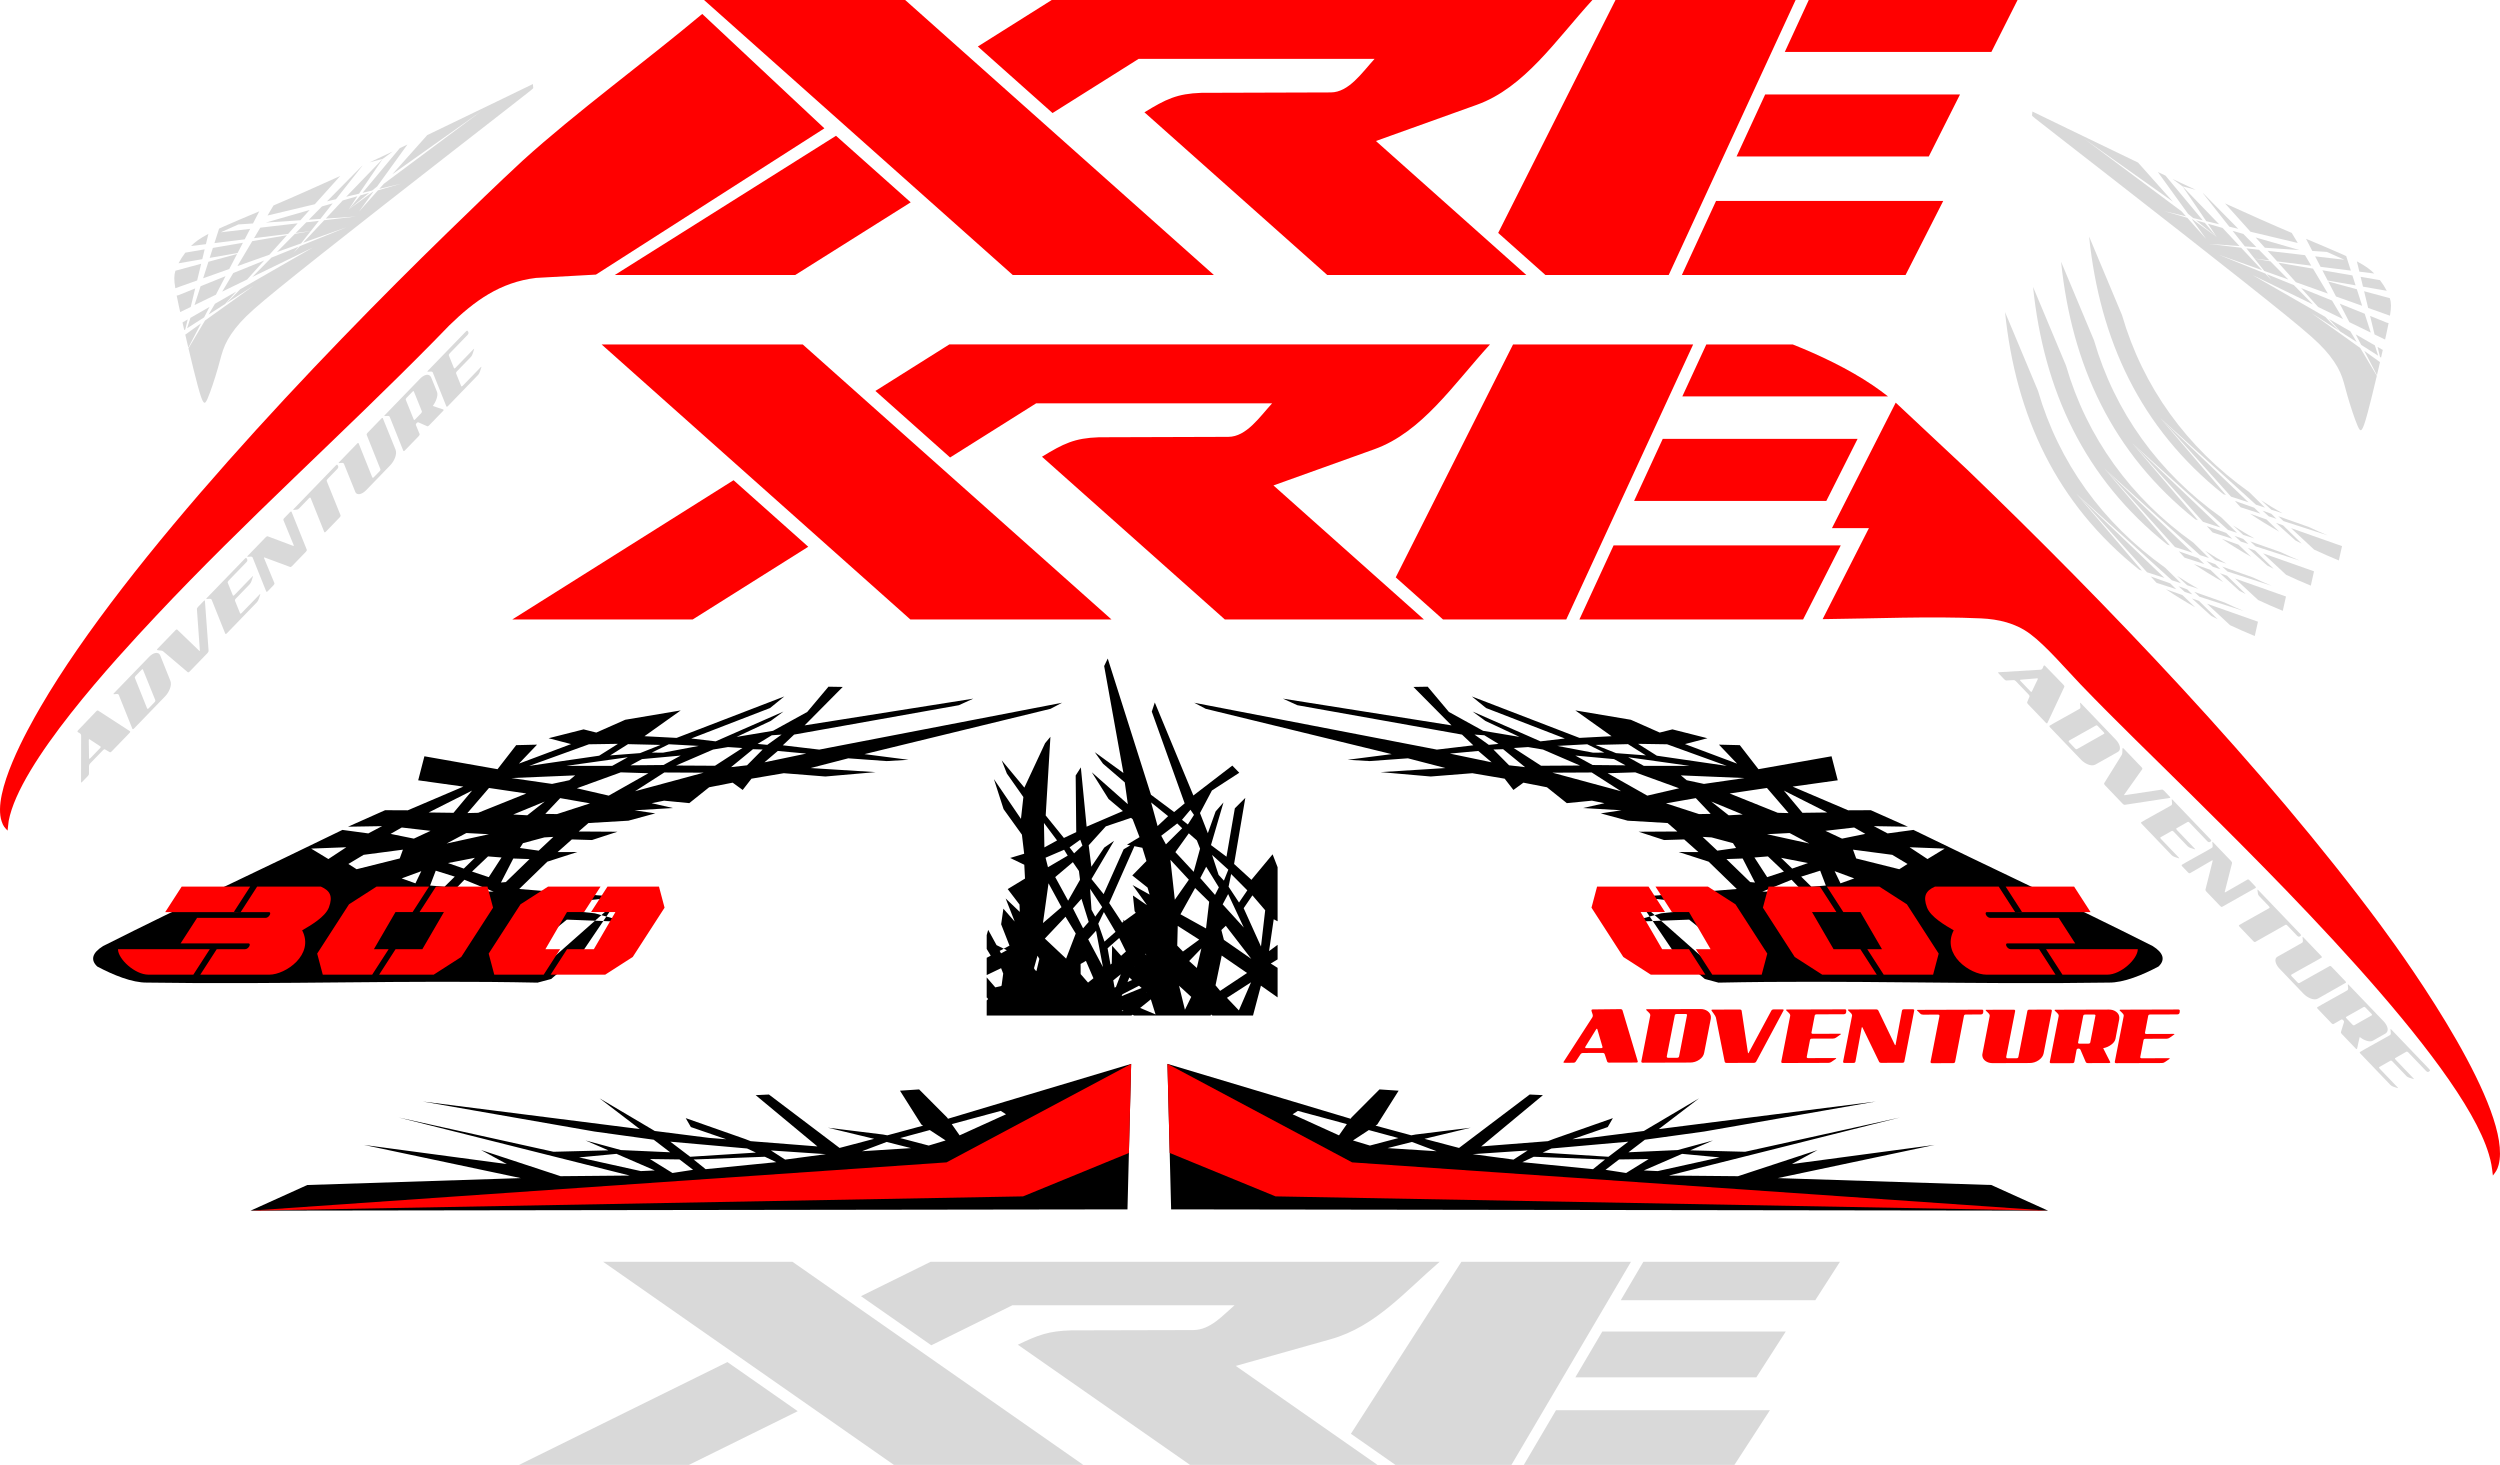 <?xml version="1.0" encoding="UTF-8"?>
<!DOCTYPE svg PUBLIC "-//W3C//DTD SVG 1.1//EN" "http://www.w3.org/Graphics/SVG/1.1/DTD/svg11.dtd">
<!-- Creator: CorelDRAW -->
<svg xmlns="http://www.w3.org/2000/svg" xml:space="preserve" width="851.725mm" height="499.066mm" version="1.1" style="shape-rendering:geometricPrecision; text-rendering:geometricPrecision; image-rendering:optimizeQuality; fill-rule:evenodd; clip-rule:evenodd"
viewBox="0 0 29421.09 17239.2"
 xmlns:xlink="http://www.w3.org/1999/xlink"
 xmlns:xodm="http://www.corel.com/coreldraw/odm/2003">
 <defs>
  <style type="text/css">
   <![CDATA[
    .fil2 {fill:black}
    .fil1 {fill:#D9D9D9}
    .fil0 {fill:red}
   ]]>
  </style>
 </defs>
 <g id="Camada_x0020_1">
  <path class="fil0" d="M9446.71 4053.44l3633.69 3236.68 -2366.97 0 -3633.69 -3236.68 2366.96 0 0.01 0 -0 0zm12002.71 3232.91c610.56,-6.6 1270.56,-35.89 1864.63,-8.93 204.7,9.29 406.01,55.55 576.09,181.67 189.22,140.29 428.15,421.38 596.41,596.49 415.63,432.58 864.08,862.45 1291.19,1286.81 864.49,858.95 3177.84,3122.38 3511.02,4237.87 32.01,107.14 35.75,147.92 48.72,254.01 32.61,-43.44 51.13,-64.39 67.21,-124.91 169.79,-639.32 -1027.32,-2334.16 -1396.19,-2831.89 -1363.28,-1839.53 -3229.78,-3784.87 -4859.64,-5352.84l-839.29 -786.2 -750.3 1476.67 434.95 0 -544.81 1071.25 0.01 -0zm-3914.83 -3232.91c-432.4,473.58 -800.25,1032.32 -1360.64,1233.39l-1187.23 426.06 1770.69 1577.23 -2342.9 0 -2152 -1915.16c253.36,-154.63 383.42,-219.41 670.25,-229.04l1523.22 -4.78c212.52,-1.17 366.65,-232.6 515.05,-394.82l-2776.92 0 -1012.93 637.48 -879.07 -783.04 869.71 -547.33 6362.74 0 0.01 0 0.01 0zm271.77 0l2119.6 0 -1493.58 3236.68 -1450.37 0 -556.36 -495.58 1380.72 -2741.1 0 -0.01 -0.01 0.01zm3686.75 1841.46l367.59 -729.8 -2292.96 0 -336.76 729.8 2262.13 0zm-1412.36 -1841.46l1016.62 0c313.76,124.52 657.12,287.82 941.73,480.49 62.5,42.32 122.17,86.06 179.56,130.93l-2420.08 0 263.99 -572.11 18.17 -39.32 0 0.01 0.01 0zm1138.86 3236.68l-2632.44 0 402.33 -871.87 2673.53 0 -443.41 871.87 0 0zm-13067.4 0c-707.77,0 -1415.51,0 -2123.27,0l2603.84 -1638.72 879.07 783.04 -1359.64 855.69 0 -0.02 0 0.01z"/>
  <path class="fil1" d="M2327.71 4541.99c-29.79,-110.29 -69.94,-273.71 -109.84,-442.83l194.67 -326.98 573.76 -410.26 -319.68 204.22 159.18 -161.22 855.21 -491.57 -711.91 346.42 224.98 -227.9 318.53 -128.72 -57.22 72.44 74.43 -79.41 550.5 -222.48 -513.26 182.77 248 -264.69 374.03 -43.6 -355.56 23.93 199.56 -212.97 172.43 -49.6 -102.3 155.66 284.64 -208.12 6.69 -1.92 -169.79 235.13 223.44 -250.55 271.6 -78.16 -256.45 61.15 53.42 -59.85 1145.43 -853.82 -1044.87 741.07 410.55 -460.4c324.07,-155.04 620.52,-298.84 821.37,-396.24 421.81,-204.55 421.81,-204.55 421.81,-204.55 0,0 0,0 0.84,8.86 0.81,8.89 2.47,26.61 3.34,35.51 0.84,8.86 0.84,8.86 -313.16,253.08 -314.01,244.17 -941.98,732.58 -1466.72,1143.64 -524.78,411.04 -946.29,744.78 -1210.96,959.95 -264.66,215.21 -372.46,311.9 -455.95,404.91 -83.46,93.03 -142.65,182.39 -179.68,264.66 -37.02,82.28 -51.85,157.54 -85.45,275.02 -33.6,117.46 -85.98,277.07 -120.93,356.89 -34.95,79.84 -52.54,79.8 -114.55,-149.48l-0.05 -0.01 -0.04 -0zm-111.49 -449.82c-12.08,-51.31 -24.15,-103.09 -35.87,-154l184.68 -132.07 -148.81 286.06 0 0.01zm-48.15 -207.46c-6.99,-30.59 -13.84,-60.7 -20.41,-89.98l61.17 -35.17 -28.38 117.24 -12.38 7.91 0 0 0 -0.01zm-47.62 -212c-6.32,-28.68 -9.9,-45.01 -17.73,-81.33 -7.8,-36.27 -16.51,-77.01 -23.55,-112.81l19.29 -3.87 198.71 -80.34 -52.75 218.03 -123.98 60.32 0 0 0.02 0zm-57.28 -280.75c-17.04,-103.36 -15.17,-152.61 1.2,-205.96l303.11 -82.14 -47.58 196.7 -256.73 91.4 0 -0.01zm37.71 -293.3c21.57,-41.85 48.98,-84.79 79.84,-125.18l227.77 -39.11 -27.97 115.74 -279.63 48.54 0 0.02 -0.01 -0.01zm147.04 -203.19c45.91,-46.63 101.71,-88.78 204.67,-143.26l-29.36 121.39 -175.29 21.89 0 -0.01 -0.01 -0.01zm330.4 -205.07c17.32,-8.04 35.53,-16.31 54.73,-24.92 107.58,-48.21 246.18,-106.1 418.38,-178.71l-74.39 143 -172.05 11.59 -206.34 92.34 345.28 -40.25 -64.14 123.24 -356.27 44.43 54.8 -170.71 -0.01 0 0 -0.01zm640.69 -272.57c225.6,-95.27 551.08,-241.15 729.71,-322.25 178.62,-81.13 37.06,-16.87 55.86,-25.46l-299.89 333.46 -556.46 132.68 70.78 -118.44 0 0.01zm1040.6 -465.21l5.41 -2.5 -311.12 394.08 -105.75 25.26 411.47 -416.82 0 -0.01zm89.59 -41.72c90.32,-42.18 182.05,-85.27 273.76,-128.64l-118.1 86.95 -155.66 41.68 0 0.01zm355.73 -167.41c30.05,-14.21 60.02,-28.47 89.93,-42.69l-356.7 493.94 -59.74 48.2 -112.22 26.76 438.76 -526.22 -0.02 0.01 -0 0zm-601.75 721.71l138.48 -166.08 104.37 -30.04 -242.85 196.11 0 0zm122.05 -185.7l-151.35 36.05 430.95 -446.33 -279.61 410.28 0.01 0 -0 0zm-1575.74 1297.61l-195.02 124.61 75.43 -126.73 251.41 -144.5 -131.82 146.63 0 0 0 -0.01zm258.65 -287.67l-293.19 142.68 130.25 -218.78 363.48 -146.91 -200.57 223.05 0.02 -0.01 0 -0.01zm880.76 -860l-154.1 156.05 135.81 -9.11 144.73 -183.34 -126.44 36.42 0 0 0 -0.02zm-184.59 186.97l-123.8 125.35 176.93 -22.06 95.22 -120.61 -148.35 17.32 0 0 0 0zm-134.11 135.8l-211.25 213.98 283.62 -101.01 114.52 -145.04 -186.89 32.07 0.01 0 -0.01 -0zm-299.66 245.47l206.34 -229.43 -408.38 70.03 -72.82 122.36 0.92 -0.17 -0.98 0.25 -101.83 171.13 376.79 -134.18 -0.01 0 -0.01 0.01zm220.01 -244.7l112.2 -124.71 -439.73 51.28 -73.49 123.46 401.05 -49.99 -0.02 -0.02 -0 -0.01zm144.59 -160.79l108.88 -121.11 -516.13 148.52 407.25 -27.41 0 0 0.01 0zm-1333.45 1271.01l39.22 -122.11 225.32 -129.53 -64.35 123.74 -200.19 127.91 0 -0.01zm339.18 -395.07l-251.63 122.45 71.24 -221.78 293.87 -118.76 -113.49 218.08 0.01 0 -0.01 0.01zm157.27 -302.24l-307.69 109.51 62.52 -194.73 336.96 -91.32 -91.8 176.55 0 -0.01zm97.76 -187.93l-328.23 56.97 37.64 -117.2 353.45 -60.65 -62.86 120.86 0 0.01 0 0.01z"/>
  <path class="fil1" d="M26404.77 7190.49c-75.26,-31.4 -149.05,-64.3 -221.4,-98.65l-361.37 -127.46 62.19 57.89 520.58 168.2 0 0.02 0 -0.01zm-532.96 -260.37c-86.36,-48.98 -170.21,-100.18 -251.61,-153.6l118.95 110.76 132.67 42.85 0 0 0 -0.01zm-390.85 -248.84c-739.13,-526.56 -1252.85,-1241.83 -1497.05,-2082.12l-387.84 -926.21c125.18,1215.82 600.6,2252.69 1579.57,3032.28l31.27 10.11 -773.51 -906.77 1126.91 1020.94 106.74 34.48 -186.12 -182.71 0.04 0 0 -0.02zm-104.92 174.86c1.74,1.26 3.53,2.5 5.29,3.74l230.44 74.43 -73.1 -69.84 -227.24 -80.14 64.61 71.77 0 0.02 0.01 0.01zm112.51 77.94c109.76,73.67 225.01,144.59 345.6,212.72l-150.71 -143.99 -194.88 -68.72 -0 -0.01zm535.32 315.41c24.54,12.67 49.27,25.22 74.25,37.68l-219.54 -215.52 -83.56 -29.45 228.84 207.31 0 0 0.01 -0.02zm220.53 108.19c93.99,43.95 190.75,86.5 290.55,127.51l37.75 -168.77 -599.84 -211.54 271.55 252.8 0 0 0 -0zm-504.53 -422.23l-102.52 -36.17 74.25 67.26 89.37 28.88 -61.09 -59.99 0 0.01 -0.01 0zm-473.18 -200.83l205.56 66.45 -1038.86 -992.5 833.31 926.06 0 -0.01 -0.01 0z"/>
  <path class="fil1" d="M23724.5 8017.42l150.97 157.71c8.55,8.93 11.17,17.12 7.96,24.57l-26.22 62.15c-2.8,7 0.04,14.97 8.56,23.88l210.68 220.09c8,8.34 13.98,9.78 17.87,3.74l198.77 -424.55c3.22,-7.48 0.29,-15.97 -8.81,-25.47l-214.46 -221.33c-28.72,-29.78 -18.25,40.3 -53.57,43.08 -333.02,19.32 -499.93,29.45 -500.75,30.39 -2.47,2.84 -0.86,7.24 4.83,13.19l67.39 70.38c9.1,9.49 18.38,13.78 27.87,12.83l80.19 -4.41c10.05,-0.35 19.62,4.22 28.72,13.73l-0.01 0.01 0.01 0.01zm4418.48 4099.3c-26.58,-27.78 6.63,46.11 -13.84,62.86 -10.81,8.85 -349.9,193.87 -356.48,201.47 -3.69,4.27 -1.86,10.26 5.54,17.99l353.13 368.87c17.67,18.46 51.65,26.3 79.59,35.66 11.02,3.69 12.19,0.5 3.85,-8.19l-209.83 -219.18c-7.4,-7.71 -9.03,-13.97 -4.92,-18.69 0.42,-0.47 43.95,-25.11 130.59,-73.85 7.07,-4.4 15.13,-1.83 24.22,7.67l162.91 170.17c22.15,23.13 50.45,23.88 81.07,35.83 11.87,4.63 10.6,0.24 3.22,-7.48l-209.81 -219.18c-7.4,-7.71 -9.04,-13.97 -4.92,-18.72 0.84,-0.95 44.56,-25.8 131.2,-74.58 6.63,-3.91 14.5,-1.11 23.6,8.38l209.81 219.18c14.21,14.85 28.52,13.97 42.92,-2.65 4.12,-4.75 2.47,-10.97 -4.92,-18.69l-446.94 -466.89 0.02 0.02 -0.01 0zm-56.63 35.33c32.2,-37.18 -1.05,-97.42 -32.97,-130.76l-412.82 -431.25c-26.59,-27.78 6.66,46.13 -13.84,62.86 -11,8.97 -349.84,193.83 -356.48,201.47 -3.69,4.27 -1.86,10.26 5.55,18.01l163.08 170.36c8.55,8.93 16.39,11.73 23.59,8.43l91.15 -52.74c14.18,-7.36 35.33,15.6 31.3,31.34l-35.24 113.78c-2.25,7.6 1.17,16.14 10.25,25.63l162.81 170.07c18.05,18.86 16.72,1.96 30.68,-63.6 9.53,-44.76 15.04,-68.63 16.52,-71.6 36.57,29.17 111.66,67.61 153.71,43.89l149.89 -84.9c4.84,-3.08 9.1,-6.76 12.82,-11.05l0.01 0.02 -0.01 0.01zm-470.95 -166.39c-12.25,-12.79 -6.65,-16.31 -3.01,-19.32l203.88 -115.31c6.69,-3.97 14.54,-1.2 23.62,8.29l68.06 71.08c8.95,9.35 9.61,17.87 2.8,19.2l-203.87 115.34c-6.63,3.93 -14.49,1.15 -23.55,-8.3l-67.94 -70.98 0 0 0 -0zm-506.95 -291.29c41.84,43.72 120.05,84.97 169.44,57.6l329.05 -186.68c3.7,-4.27 2.12,-9.99 -4.7,-17.12l-163.08 -170.36c-9.11,-9.52 -16.98,-12.32 -23.59,-8.44l-354 198.63c-7.08,4.41 -15.16,1.9 -24.23,-7.6l-67.26 -70.24c-8.14,-8.51 -9.37,-15.69 -3.05,-20.81 11.74,-9.49 349.07,-192.98 355.86,-200.75 3.69,-4.27 1.86,-10.26 -5.54,-17.99l-209.81 -219.18c-26.61,-27.8 8.09,44.89 -13.22,62.15l-289.83 163.91c-51.39,26.33 -19.06,99.47 19.92,140.2l284.03 296.69 0 -0.01 0.01 -0.02zm-758.57 -806.42c-3.69,4.27 -1.86,10.26 5.54,18l162.91 170.17c8.52,8.93 16.39,11.71 23.6,8.38l353.77 -200.22c6.65,-3.93 14.53,-1.14 23.6,8.38l115.15 120.29c14.21,14.86 28.52,13.97 42.92,-2.65 3.7,-4.27 1.86,-10.26 -5.54,-18l-494.71 -516.79c-16.87,-17.63 -9.11,4.7 -4.53,42.75 0.85,9.03 5.81,18.29 14.92,27.8l115.15 120.29c7.85,8.22 9.39,15.46 3.69,20.14 -10.47,8.59 -350,193.96 -356.48,201.45l-0.01 0 0.02 0.02zm-314.16 -915.01c-1.23,1.43 -2.25,2.62 -3.08,3.56 -11.06,9.04 -349.88,193.83 -356.48,201.47 -3.69,4.27 -1.86,10.26 5.55,17.99l68.24 71.28c8.52,8.93 16.39,11.71 23.6,8.39l258 -149.69c8.7,-4.5 8.94,2.7 8.05,5.69l-84.15 335.37c-2.25,7.6 1.17,16.14 10.26,25.66l162.91 170.17c9.1,9.49 16.98,12.31 23.6,8.38l393.86 -222.12c4.11,-4.74 2.47,-10.97 -4.92,-18.69l-68.24 -71.28c-9.1,-9.49 -17.16,-12.05 -24.23,-7.67l-258.86 148.79c-8.52,5.58 -8.44,-2.96 -7.44,-6.41l84.98 -334.47c1.69,-8.19 -2.03,-17.04 -11.11,-26.56l-209.83 -219.18c-25.46,-26.61 3.4,42.95 -10.76,59.31l0.01 0.01 0.04 -0.01zm-467.05 -560.18c-26.59,-27.77 6.66,46.11 -13.84,62.86 -10.85,8.86 -349.9,193.87 -356.48,201.46 -3.69,4.27 -1.86,10.26 5.55,18l353.1 368.89c17.7,18.47 51.64,26.29 79.6,35.66 11.01,3.69 12.19,0.5 3.85,-8.19l-209.83 -219.18c-7.4,-7.71 -9.03,-13.94 -4.92,-18.69 0.42,-0.47 43.95,-25.11 130.59,-73.85 7.07,-4.4 15.13,-1.83 24.23,7.67l162.91 170.17c22.12,23.12 50.45,23.89 81.07,35.83 11.86,4.63 10.63,0.25 3.22,-7.48l-209.83 -219.18c-7.4,-7.71 -9.03,-13.97 -4.92,-18.69 0.84,-0.95 44.56,-25.82 131.2,-74.58 6.65,-3.93 14.53,-1.14 23.6,8.38l209.83 219.18c14.21,14.85 28.52,13.98 42.92,-2.65 4.11,-4.75 2.47,-10.97 -4.92,-18.69l-446.94 -466.88 -0.01 -0.02 0.02 -0.01zm-587.18 46.83c8.52,8.9 17.73,12.65 27.63,11.23 352.56,-53.15 529.27,-80.19 530.09,-81.16 2.88,-3.31 1.48,-7.96 -4.22,-13.89l-68.24 -71.28c-9.1,-9.49 -18.1,-13.48 -27.03,-11.94l-433.54 65.35c-9.58,1.95 -11.15,-1.61 -6.83,-7.14l210.91 -297.91c4.37,-6.28 2,-14.18 -7.11,-23.69l-209.83 -219.18c-27.95,-29.19 -6.65,45.63 -23.71,74.26l-205.96 331.57c-3.8,6.89 -1.44,14.78 7.11,23.69l210.68 220.09 0.02 0 0.01 0zm-502.17 -1123.55c-1.23,1.43 -2.28,2.62 -3.08,3.55 -11.01,8.99 -349.84,193.81 -356.48,201.47 -3.7,4.27 -1.86,10.26 5.54,17.99l365.91 382.24c40.74,42.56 118.85,85.27 169.19,56l262.64 -147.54c49.69,-29.77 18.94,-100.95 -20.16,-141.78l-412.82 -431.25c-25.47,-26.61 3.43,42.95 -10.76,59.31l0.01 0.02 0.01 -0.01zm210.1 210l68.03 71.07c8.93,9.29 9.64,17.82 2.8,19.2l-315.78 178.85c-7.62,3.8 -15.69,1.24 -24.23,-7.66l-68.24 -71.28c-8.47,-8.85 -9.37,-15.26 -2.88,-20.55l316.68 -177.92c6.66,-3.97 14.54,-1.2 23.62,8.29l-0.02 0 0.01 -0zm-778.09 -406.69c-4.11,4.75 -9.58,3.56 -16.39,-3.56l-116.85 -122.07c-7.37,-7.7 -6.73,-13.41 1.43,-14.79l192.53 -15.93c6.57,-0.8 12.82,2.77 9.39,9.8l-70.09 146.56 -0.01 0 0 0z"/>
  <path class="fil1" d="M1061.65 8983.77l151.82 -156.9c8.58,-8.86 16.17,-11.31 22.78,-7.36l54.9 32.31c6.19,3.5 13.59,0.8 22.16,-8.05l211.84 -218.95c7.95,-8.22 9.73,-14.75 4.44,-19.43l-373.9 -242.26c-6.61,-3.97 -14.49,-1.23 -23.62,8.23l-213.2 223.05c-28.71,29.87 35.53,22.34 36.01,61.26 -1.61,366.82 -2,550.71 -1.19,551.67 2.45,2.88 6.52,1.35 12.24,-4.56l67.77 -70.03c9.15,-9.45 13.57,-19.43 13.26,-29.9l0.59 -88.31c0.27,-11.06 4.95,-21.31 14.11,-30.78l0 0.01 0 0zm3974.44 -4621.08c-26.82,27.73 42.09,-4.78 56.28,18.76l160.54 400.71c4.06,6.77 10.05,5.78 18.49,-2.92l355.09 -366.98c17.95,-18.54 27.54,-57.36 36.94,-85.39 3.65,-10.89 1.81,-14.02 -7.21,-4.69l-211 218.07c-7.44,7.67 -13.19,9.14 -17.27,4.34 -0.42,-0.49 -20.25,-49.68 -59.52,-147.58 -3.56,-7.99 -0.8,-16.72 8.36,-26.17l163.81 -169.31c22.25,-22.99 25.17,-55.57 37.19,-87.01 4.56,-11.93 1.44,-12.29 -6.61,-3.97l-210.98 218.07c-7.42,7.7 -13.19,9.14 -17.27,4.34 -0.81,-0.95 -20.87,-50.4 -60.15,-148.3 -3.17,-7.51 -0.18,-16 8.97,-25.46l211 -218.07c14.28,-14.78 14.31,-30.54 0.05,-47.28 -4.07,-4.79 -9.82,-3.34 -17.27,4.34l-449.46 464.5 -0.01 -0.01 0.03 0.02zm28.84 64.18c-31.48,-36.97 -88.06,-4.78 -120.57,28.83l-415.12 429.04c-26.93,27.83 41.93,-4.91 56.28,18.73l160.54 400.72c4.11,6.76 10.05,5.8 18.49,-2.93l164 -169.47c8.59,-8.86 11.6,-17.35 9.03,-25.42l-42.63 -103.09c-5.77,-15.72 15.94,-38.02 30.24,-32.6l101.24 45.11c6.77,2.91 14.72,-0.38 23.85,-9.82l163.71 -169.18c18.01,-18.63 3.34,-18.08 -55.95,-37.29 -40.1,-13 -61.42,-20.39 -64.04,-22.2 29.9,-40.29 67.39,-119.76 48.67,-166.33l-68.42 -169.42c-2.51,-5.48 -5.62,-10.38 -9.28,-14.69l0 -0.01 -0.03 0.02zm-178.08 507.83c-13.26,13.69 -16,4.99 -17.7,2.2l-92.93 -230.43c-3.21,-7.55 -0.25,-16.04 8.89,-25.47l68.42 -70.72c9.32,-9.64 16.77,-9.26 17.61,-2l92.95 230.4c3.18,7.51 0.21,15.97 -8.9,25.38l-68.32 70.61 -0.01 0.02 -0 0zm-293.51 540.29c43.67,-45.15 83.57,-128.22 62.01,-182.82l-150.54 -371.92c-3.65,-4.31 -8.94,-2.91 -15.8,4.2l-163.98 169.47c-9.15,9.45 -12.16,17.95 -9.03,25.42l159.92 399.99c3.6,8.01 0.85,16.76 -8.29,26.19l-67.61 69.89c-8.34,8.63 -14.75,9.29 -19.06,2.16l-159.92 -399.99c-4.12,-6.83 -10.15,-5.71 -18.49,2.92l-210.98 218.07c-26.9,27.8 40.81,-6.48 55.66,18.04l132.11 327.56c20.54,56.68 87.5,28.3 128.39,-13.97l285.62 -295.17 0 -0.04 -0 0zm-775.5 787.57c3.68,4.31 9.2,2.63 16.65,-5.07l163.81 -169.31c8.58,-8.86 11.56,-17.35 8.97,-25.46l-161.4 -399.83c-3.17,-7.51 -0.18,-16 8.97,-25.46l115.8 -119.67c14.28,-14.78 14.31,-30.53 0.05,-47.28 -3.65,-4.31 -9.23,-2.62 -16.65,5.07l-497.46 514.12c-16.85,17.42 3.02,10.34 38.54,7.4 8.23,-0.42 16.94,-5.35 26.08,-14.82l115.8 -119.67c8.04,-8.3 14.61,-9.33 18.49,-2.91l160.54 400.71c0.42,0.47 1.02,1.19 1.83,2.15l-0.02 0.02 -0.01 -0.01zm-848.53 293.34c1.2,1.44 2.24,2.63 3.05,3.59l160.54 400.71c4.12,6.74 10.04,5.81 18.49,-2.92l68.61 -70.91c8.58,-8.86 11.56,-17.35 8.97,-25.46l-121.02 -291.8c-3.48,-9.52 2.67,-9.78 5.64,-8.52l299.55 111.35c6.77,2.91 14.72,-0.38 23.88,-9.83l163.81 -169.3c9.15,-9.45 12.15,-17.95 8.97,-25.46l-178.97 -445.08c-4.07,-4.79 -9.82,-3.34 -17.27,4.34l-68.61 70.91c-9.15,9.45 -11.94,18.18 -8.36,26.17l120.16 292.67c4.63,9.74 -3.3,9.06 -6.26,7.8l-298.7 -112.22c-7.33,-2.31 -15.59,1.26 -24.74,10.72l-211 218.07c-25.72,26.58 39.07,-1.44 53.21,15.16l0.05 0.02 -0.02 -0.01zm-535.26 481.3c-26.95,27.83 41.98,-4.91 56.28,18.73l160.54 400.71c4.11,6.76 10.04,5.81 18.49,-2.92l355.09 -366.98c17.96,-18.56 27.53,-57.31 36.94,-85.39 3.65,-10.89 1.82,-14.02 -7.21,-4.69l-211 218.07c-7.44,7.67 -13.19,9.14 -17.27,4.34 -0.39,-0.47 -20.25,-49.68 -59.52,-147.58 -3.59,-8 -0.8,-16.72 8.36,-26.18l163.81 -169.31c22.27,-23.01 25.15,-55.57 37.19,-87.01 4.58,-11.96 1.39,-12.24 -6.61,-3.97l-211 218.05c-7.44,7.7 -13.19,9.14 -17.27,4.36 -0.81,-0.95 -20.87,-50.4 -60.15,-148.3 -3.17,-7.51 -0.18,-16 8.97,-25.46l211 -218.07c14.31,-14.78 14.31,-30.54 0.05,-47.28 -4.07,-4.78 -9.82,-3.34 -17.27,4.36l-449.43 464.5 -0.01 0 0.01 0.01zm8.76 647.51c8.58,-8.86 12.5,-18.77 11.78,-29.73 -27.97,-390.21 -42.37,-585.78 -43.21,-586.75 -2.84,-3.35 -7.14,-2.07 -12.84,3.84l-68.61 70.91c-9.15,9.45 -13.27,19.11 -12.4,29.01l34.39 479.8c1.09,9.49 -1.52,12.78 -6.86,7.11l-258.26 -248.47c-5.46,-5.16 -12.75,-3.01 -21.91,6.45l-211 218.07c-28,28.93 41.17,9.99 66.04,30.24l289.09 244.91c6.03,4.56 13.34,2.41 21.91,-6.47l211.84 -218.95 0.04 0.02 0 0.01zm-1048.59 488.06c1.23,1.44 2.24,2.63 3.06,3.59l160.54 400.71c4.07,6.76 10.05,5.78 18.47,-2.92l367.96 -380.28c42.81,-44.26 83.67,-127.03 60.56,-182.66l-118.81 -296.79c-23.78,-55.32 -89.26,-27.82 -129.86,14.15l-415.12 429.04c-25.72,26.58 39.07,-1.44 53.21,15.16l0 0.01 0 -0zm202.66 -218.9l68.41 -70.7c9.28,-9.58 16.74,-9.29 17.58,-2l144.19 356.89c3.01,8.59 0.21,17.32 -8.36,26.17l-68.61 70.91c-8.67,8.95 -14.45,9.26 -18.81,2.02l-143.29 -357.81c-3.21,-7.55 -0.25,-16.04 8.89,-25.47l0 0 -0 -0.01zm-413.81 831.56c4.07,4.78 2.68,10.72 -4.18,17.82l-117.51 121.44c-7.91,8.18 -12.59,6.02 -13.34,-2.41l-3.4 -212.34c-0.3,-6.73 2.97,-14.11 9.44,-9.74l128.99 85.24 0 0 -0 -0z"/>
  <path class="fil2" d="M11611.94 11950.88l1703.54 0 11.48 -9.06 19.83 9.06 900.54 0 4.36 -12.34 16.38 12.34 478.1 0 92.88 -351.25 196.36 138.1 0 -347.42 -80.53 -51.26 80.53 -48.39 0 -171.59 -100.61 74.19 54.89 -374.96 45.73 23.64 0 -635.8 -58.75 -152.07 -249.28 300.08 -204.16 -186.59 132.2 -777.63 -123.22 122.64 -98.37 569.52 -182.41 -136.7 146.99 -501.73 -92.72 106.23 -91.17 255.64 -92.58 -237.16 140.39 -265.47 321.92 -208.62 -81.67 -84.45 -458.36 351.99 -453.99 -1094.71 -35.38 107.69 386.92 1079.69 -123.83 102.1 -272.84 -203.92 -508.55 -1602.82 -42.18 88.41 226.74 1258.73 -337.56 -245.18 97.18 135.56 256.27 220.09 35.91 256.2 -423.81 -375.25 197.3 314.5 168.71 141.8 -427.22 183.59 -67.93 -697.56 -60.83 95.65 6.61 666.48 -145.17 68.45 -214.2 -264.86 55.61 -925.62 -62.69 75.3 -243.94 522.69 -266.73 -320.81 60.78 155.33 194.13 276.43 -28.34 257.16 -318.28 -468.11 113.73 353.41 215.8 300.4 26.45 224.55 -164.82 49.65 166.3 79.75 8.38 162.69 -203.37 123.72 138.88 182.27 3.08 86.37 -166.34 -158.34 106.36 271.83 -132.99 -151.55 -26.38 183.72 98.32 251.32 -115.55 61.66 16 29.28 68.34 -36.76 -121.22 -59.99 -98.36 -179.95 -17.51 61.31 0 163.55 47.58 78.71 -47.58 25.38 0 203.2 169.51 -81.09 24.79 63.42 -18.86 140.43 -6.98 7 -67.19 14.99 -101.28 -117.38 0 238.75 4.06 -0.94 12.45 17.27 -16.51 16.6 0 176.8 -0.06 -0.02 -0.03 0.07zm1600.91 -50.43l-13.01 -13.82 21.02 7.85 -8.04 5.97 0.01 0 0.01 0zm282.05 -221.53l-2.03 -4.27 3.59 2.99 -1.55 1.28zm-59.3 -52.19l-235.93 96.02 8.9 -21.39 195.62 -100.9 31.4 26.27 0.01 0zm-166.89 -69.85l22.49 -54.05 31.55 30.62 -54.04 23.46 0 -0.01 0 -0.01zm76.36 -183.53l0.21 -0.49 3.36 2.99 -3.59 -2.5 0.01 0zm147.53 -130.64l-17.13 -15.49 3.8 -3.17 13.35 18.63 -0.02 0.02 0 0zm2.65 -595.03l-1.86 1.35 -160.68 -110.3 19.71 184.56 13.3 18.56 -132.25 96.16 -12.68 -13.64 -0.68 23.35 -14.69 10.68 -151.89 -231.15 296.63 -669 93.6 18.8 48.2 155.62 -166.63 170.02 179.51 142.42 24.27 82.95 -200.23 -112.46 166.38 232.1 0 -0.01 -0.01 0.01zm-193.58 -699.17l-78.03 46.14 -235.67 527.74 -143.12 -177.44 266.09 -450.05 -116.03 80.12 -151.36 225.31 -31.3 -252.66 201.49 -222.71 296.5 -100.26 19.24 16.17 80.98 211.11 -147.51 88.74 38.72 7.79 0.01 0 -0.01 0.02zm-218.1 1391.14l-14.9 11.94 -34.07 -192.28 136.99 -120.82 78.75 159.07 -56.55 50.45 -105.95 -118.35 -4.25 209.99 -0.01 0zm-215.61 172.87l-63.53 50.94 -86.87 -100.05 -0.54 -119.19 62.65 -36.01 88.28 204.31 0.01 0zm-658.25 -265.29l21.74 37.15 -34.31 143.88 -16.19 -12.45 -12.54 -21.82 41.3 -146.77 0 0.01 0 0zm1799.89 -1717.89l-99.68 118.61 69.09 54.64 72.38 -112.51 -41.77 -60.75 -0.01 0.01 -0.01 0zm-155.32 161.27l-188.3 144.66 55.02 101.37 191.58 -189.21 -58.3 -56.81 0 -0.01 -0.01 0zm-231.4 30.58l-76.06 -277.88 200.24 161.52 -124.2 116.37 0 -0.01 0.01 0zm718.14 574.84l-77.02 -235.09 191.31 173.62 -51.75 129.06 -62.52 -67.6 -0.02 0.01 0.01 0zm147.59 -10.02l190.36 191.9 -97.75 143.4 -122.77 -186 30.16 -149.31 0 0 0 0.01zm250.33 251.01l-102.98 150.84 203.87 451.29 49.42 -426.8 -150.29 -175.33 -0.01 0 -0.01 0zm-544.18 -337.07l-69.42 133.85 173.46 197.85 45.29 -89.03 -149.31 -242.68 -0.01 0zm-109.62 -309.97l-94.75 -83.11 -158.09 221.23 215.55 232.05 75.15 -273.13 -37.87 -97.03 0.01 0zm-94.02 462.8l-217.21 -234.33 51.85 469.93 165.34 -235.6 0.01 -0zm462.26 168.77l-64.38 121.26 248.68 273.27 -184.29 -394.53 -0.01 0zm-260.37 404.88l37.02 -313.97 -165.37 -162.03 -172.37 309.27 300.71 166.73 0 0 0 0zm180.67 18.92l29.9 115.38 322.25 223.74 -300.29 -389.48 -51.84 50.34 0 0 -0.02 0.01zm206.07 945.25l143.04 -330.52 -283.97 182.99 140.92 147.53 0.01 0zm-274.86 -295.12l72.69 -350.13 298.42 205.27 -317.17 210.3 -53.95 -65.44 0 0 0.01 0zm-220.17 -204.05l53.21 -230.05 -143.28 148.57 90.05 81.48 0.02 0zm28.3 -333.54l-252.89 -161.42 -5.88 232.29 67.22 69.24 191.56 -140.1 -0.01 0 0 -0.01zm-1011.56 479l88.56 -71.15 -57.22 150.08 -16.1 6.99 -15.23 -85.93 0 0.01zm497.63 401.7l-55.53 -178.07 -126.18 101.29 181.71 76.77 0 0 0 0.01zm276.43 -338.32l69.22 283.11 74.3 -151.6 -143.54 -131.52 0 0 0.01 0zm-1162.53 -1718.13l-125.85 90.4 53.5 69.99 97.86 -91.2 -25.51 -69.17 0 -0.02 0 0.01zm-190.27 118.04l-218.14 93.79 28.37 111.79 232.3 -136.15 -42.52 -69.42 0 -0.01 0 0zm-231.79 -27.38l-5.22 -288.07 154.28 205.89 -149.05 82.18 -0.01 0zm554.37 734.08l-16.74 -246.82 142.62 215.4 -81.96 112.34 -43.95 -80.91 0.02 0 0 0zm145.51 26.65l137.2 232.88 -130.07 114.89 -73.15 -210.52 66.01 -137.28 0 0.02 0.01 -0zm-263.58 -155.82l-100.27 112.62 119.37 234.48 65.83 -75.11 -84.92 -271.99 -0.01 0.01 0 -0.01zm-29.86 -327.42l-71.34 -103.91 -207.71 175.45 151.73 278.01 140.12 -246.19 -12.79 -103.36 0 0 0 -0zm-205.14 425.36l-152.78 -280.64 -65.53 468.23 218.3 -187.58 0 -0.01zm406.42 277.45l-92.26 101.66 173.67 326.12 -81.41 -427.78zm-352.12 328.26l113.24 -295.16 -120.34 -197.78 -243.26 257.28 250.35 235.67 0 0 0.01 -0.01z"/>
  <path class="fil2" d="M6442.01 10139.93l-332 322.21 1176.83 94.89 -484.13 48.84 -231.31 95.98 429.06 46.54 362.76 101.06 -692.18 -26.9 -529.48 427.61 245.84 129.02 863.55 -763.51 -407.59 602.42 -356.97 302.92 -160.55 43.15c-1521.81,-32.31 -3002.13,24.27 -4595.07,-0.59 -175.99,2.91 -401.63,-91.19 -586.05,-189.08 -80.78,-75.6 -63.58,-158.41 68.25,-240.86 971.92,-489.84 1915.85,-926.26 2816.9,-1366.91l304.44 41.22 161.81 -85.44 -400.54 6.61 436.33 -194.34 266.82 1.23 654.07 -278.82 -531.48 -74.29 73.08 -282.71 860.61 151.99 219.45 -282.88 245.58 -5.94 -213.36 223.44 613.83 -230.06 -264.79 -68.84 412.06 -104.3 149.56 37.62 340.28 -150.71 653.33 -110.04 -426.73 303.43 378.15 20.02 1267.38 -487.76 -167.74 136.38 -927.62 358.18 287.37 33.75 798.25 -350.57 -149.67 110.04 -401.66 188.08 428.3 -71.51 402.71 -221.91 249.99 -297.32 167.78 2.83 -448.37 452.39 1985.23 -314.73 -170.23 77.48 -1938.84 345.74 -132.89 125.93 428.89 50.78 2857.61 -551.52 -135.58 71.24 -2189.89 533.43 518.84 66.59 -258.77 15.2 -450.96 -32.61 -442.51 114.54 764.75 47.96 -591.24 51.56 -489.55 -38.81 -380.73 64.52 -103.06 132.61 -117.9 -85.89 -277.07 54.23 -233.8 186.67 -296.16 -29.02 -147.25 29.73 252.32 56.92 -452.82 26.56 244.27 36.29 -316.84 86.11 -470.02 27.57 -114.88 99.55 456.19 2.79 -299.95 97.75 -236.56 -7.23 -168.03 149.07 232.41 -0.97 -352.06 113.44 -0.02 0 -0.01 -0.06zm2755.99 -1494.79l-168.3 120.61 -113.68 -11.24 166.64 -101.53 115.35 -7.84 -0.01 0 0 0zm-222.64 175.46l-184.25 185.87 -187.9 21.57 258.17 -211.29 113.98 3.87 0 -0.01zm21.25 150.61l491.62 -102.64 -334.77 -31.01 -156.86 133.65 0 0zm-1193.24 -113.53l419.95 -79.46 -352.35 -19.4 -200.95 98.26 133.37 0.59 -0.01 0.01 -0.01 -0zm-29.55 -91.06l-382.8 -9.2 -210.62 132.61 351.62 -26.97 241.79 -96.44 0.01 0 -0 0zm-501.09 -12.81l-221.53 139.58 -823.67 120.01 702.85 -254.27 342.35 -5.33 0 0 0 0.01zm738.34 138.09l-203.45 111.1 -387.58 3.7 135.68 -73.33 455.32 -41.49 0.01 0.01 0.01 -0zm556.16 -100.13l169.76 11.15 -322.74 208.77 -458.33 -2.63 436.14 -188.02 175.15 -29.26 0.01 -0.01 -0 0zm-749.41 299.18l462.65 2.4 -807.19 218.19 344.51 -220.6 0.01 0.01 0.01 0zm-429.27 -179.4l-183.89 101.47 -538.09 -0.08 721.96 -101.4 0.01 0 0 0.01zm-599.68 365.29l516.83 -187.45 324.67 10.47 -466.38 263.6 -375.11 -86.63 0 0.01 -0 0zm-88.59 -94.98l-203.63 43.59 -477.89 -68.99 749.92 -31.34 -68.4 56.76 0 -0.01zm-1655.81 379.75l511.4 -257.79 -218.82 261.72 -292.57 -3.93 -0.02 0 0.01 0zm583.12 3.77l566.46 -227.29 -439.21 -64.93 -254.29 295.45 127.07 -3.22 -0.01 -0zm412.65 20.11l370.47 -152.52 -205.07 161.77 -165.41 -9.26 0 0.01zm552.44 -192.72l351.15 61.66 -389.11 126.15 -137.62 -2.45 175.58 -185.37 0 0.01 0 -0zm-253.27 618.1l172.77 -162.02 -105.65 6.22 -251.69 67.49 -36.13 56.96 220.69 31.35 0 0 0 0zm-386.7 369.68l279.36 -270.55 -191.34 -6.73 -145.2 282.73 57.19 -5.46 0 0zm-50.45 -289.18l-158.92 -12.83 -188.33 178.75 197.07 65.44 150.16 -231.35 0.02 -0.01 0 0zm-630.44 65.44l317.19 -61.84 -130.88 126.85 -186.32 -65.01 0 0 0.01 0zm-143.67 89.66l223.83 70.18 -120.9 118.87 -169.6 -14.31 66.64 -174.76 0.01 0 0.02 0.01zm212.34 236.45l468.91 10.47 -344.41 -140.1 -124.5 129.66 0 -0.01 0 -0.01zm-382.58 -230.66l-68.91 143.26 -161.84 -58.02 230.72 -85.24 0.01 0 0.01 0zm796.53 -434.83l-498.31 109.37 231.92 -123.27 266.39 13.9 0 0zm-1157.78 -3.81l273.84 55.66 196.42 -91.67 -338.84 -39.18 -131.41 75.21 0 -0.01 -0.01 -0.01zm-317.31 246.43l-179.8 107.56 97.17 61.8 507.47 -126.79 37.52 -103.45 -462.37 60.88 0.01 0zm-203.96 -89.29l-210.78 138.94 -202.86 -123.07 413.67 -15.84 -0.01 -0.01 -0.01 -0.01z"/>
  <path class="fil0" d="M4461.7 11470.27l642.29 0 324.1 -208.24 374.49 -580.13 -65.76 -247.92 -606.19 0 -193.63 299.98 287.02 0 -253.52 436.33 -315.16 0 -193.63 299.98 0 0.01 -0.01 -0zm-663.28 0l581.75 0 193.63 -299.98 -173.28 0 253.52 -436.33 201.41 0 193.63 -299.98 -617.89 0 -324.1 208.24 -374.49 580.13 65.78 247.92 0.04 -0.01 -0 0zm-2410.04 -299.98l1080.73 0 -193.63 299.98 -529.18 0c-157.49,0 -357.93,-183.89 -357.93,-299.98l0.01 0zm1162.26 0l334.08 0c41.55,0 77.39,-68.17 37.19,-68.17 -270.25,0 -526.11,0 -796.38,0l193.63 -299.98c320.01,0 486.2,0 806.21,0 41.55,0 77.39,-68.17 37.19,-68.17l-330.31 0 -887.87 0 193.65 -299.98 806.35 0 -192.31 297.94c26.72,0.67 53.46,1.35 80.19,2.03l193.63 -299.98 750.65 0c107.26,47.44 143.18,112.08 94.54,243.6 -42.25,114.2 -218.82,214.7 -315.13,270.66 147.89,287.23 -196.07,522.02 -385.71,522.02l-813.28 0 193.63 -299.98 0.02 0 0.02 -0.01zm3266.05 299.98l581.75 0 193.63 -299.98 -173.28 0 253.52 -436.33 201.41 0 193.63 -299.98 -617.89 0 -324.1 208.24 -374.49 580.13 65.78 247.92 0.04 -0.01 -0 0zm663.26 0l642.29 0 324.12 -208.24 374.49 -580.13 -65.76 -247.92 -606.19 0 -193.63 299.98 287.02 0 -253.52 436.33 -315.16 0 -193.63 299.98 -0.01 0.01 -0.02 -0z"/>
  <path class="fil0" d="M18630.85 12391.92l229.52 -0.69c12.97,-0.04 21.11,5.08 24.48,15.37l28.29 84.88c3.3,9.42 11.43,14.12 24.37,14.09l320.3 -0.98c11.24,-0.04 16.57,-3.91 16,-11.64l-0.2 -2.55 -179 -599.32c-3.35,-10.29 -11.94,-15.41 -25.76,-15.37l-324 3.59c-11.23,0.04 -16.54,4.34 -15.91,12.92 0.46,6 3.08,15.45 7.92,28.3 4.84,12.84 7.48,22.29 7.92,28.29 0.63,8.58 -1.36,16.74 -5.98,24.48 -226.79,349.13 -340.11,524.54 -340,526.26 0.38,5.16 4.88,7.71 13.53,7.67l102.45 -0.33c13.84,-0.04 23.81,-5.22 29.98,-15.55l54.8 -83.83c7.03,-10.3 17.46,-15.5 31.27,-15.55l-0.01 -0.02 0.02 -0.01zm6324.37 -509.66c-7.79,0.01 -11.52,2.17 -11.19,6.47 0.18,2.58 8.14,10.71 23.84,24.37 15.71,13.68 23.94,25.67 24.7,35.96 0.2,2.58 0.34,4.73 0.47,6.44l-105.44 540.97c0.05,0.86 0.17,2.15 0.29,3.87 0.58,7.71 6.47,11.56 17.71,11.53l536.85 -1.68c12.97,-0.04 24.79,-3.94 35.46,-11.69l49.4 -33.62c4.93,-3.44 7.33,-6.03 7.23,-7.75 -0.2,-2.58 -3.74,-3.85 -10.67,-3.84l-319 0.98c-11.24,0.04 -17.16,-4.23 -17.8,-12.82 -0.08,-0.86 12.75,-67.42 38.48,-199.65 1.77,-11.17 9.57,-16.76 23.41,-16.81l247.67 -0.77c13.84,-0.04 26.08,-3.94 36.76,-11.69l49.31 -34.91c4.99,-2.59 7.42,-4.74 7.29,-6.47 -0.2,-2.58 -3.74,-3.85 -10.67,-3.82l-319 0.98c-11.24,0.04 -17.16,-4.23 -17.8,-12.83 -0.13,-1.72 12.67,-68.7 38.39,-200.94 1.83,-10.3 9.66,-15.49 23.5,-15.51l319 -0.98c21.62,-0.08 31.31,-15.12 29.1,-45.15 -0.63,-8.58 -6.56,-12.84 -17.8,-12.82l-679.49 2.11 0 0.05 -0.01 0.02zm-14.16 89.7c-1.96,-26.59 -14.6,-48.43 -37.88,-65.53 -23.31,-17.1 -51.81,-25.59 -85.53,-25.47l-627.62 1.95c-7.79,0.01 -11.52,2.17 -11.2,6.47 0.2,2.58 8.14,10.71 23.84,24.37 15.71,13.68 23.94,25.67 24.7,35.96 0.2,2.58 0.34,4.73 0.47,6.44l-105.44 540.97c0.05,0.86 0.17,2.15 0.29,3.87 0.56,7.71 6.48,11.56 17.73,11.53l247.94 -0.76c12.97,-0.04 20.83,-5.18 23.52,-15.45l25.96 -140.47c2.7,-10.3 10.09,-15.49 22.18,-15.51 11.23,-0.04 19.35,4.66 24.36,14.09l61.04 142.7c4.15,9.42 13.13,14.12 26.95,14.07l247.51 -0.77c10.37,-0.04 15.3,-3.48 14.78,-10.34 -0.13,-1.72 -13.77,-28.48 -40.92,-80.32 -27.18,-51.84 -41.33,-79.89 -42.52,-84.2 34.14,-6.11 65.57,-19.73 94.26,-40.84 28.71,-21.11 45.57,-44.56 50.59,-70.31l44.09 -229.28c1.15,-7.74 1.45,-15.46 0.88,-23.17l0.01 -0.01 0 0zm-468.16 310.41c-11.19,0.04 -17.06,-3.77 -17.62,-11.36 0.56,-1.74 0.81,-3.05 0.73,-3.93l60.08 -311.71c1.82,-10.37 9.62,-15.57 23.44,-15.62l103.45 -0.33c11.2,-0.04 17.1,3.8 17.67,11.53 0.13,1.72 -0.21,3.01 -1.01,3.85l-60.07 311.71c-1.82,10.3 -9.62,15.49 -23.41,15.53l-103.29 0.33 0.02 0zm-589.34 227.92c40.63,-0.13 77,-11.4 109.07,-33.8 32.07,-22.41 51.3,-49.09 57.66,-80l96.8 -499.78c-0.13,-1.72 -0.21,-2.99 -0.29,-3.85 -0.58,-7.74 -6.06,-11.56 -16.43,-11.53l-247.92 0.76c-13.84,0.04 -21.69,5.18 -23.52,15.45l-105.55 539.7c-1.77,11.23 -9.54,16.85 -23.35,16.87l-102.23 0.33c-11.23,0.04 -17.13,-4.23 -17.76,-12.82 -0.08,-0.86 -0.17,-2.15 -0.29,-3.85l105.53 -539.7c-0.13,-1.72 -0.21,-3.01 -0.29,-3.85 -0.58,-7.71 -6.47,-11.56 -17.71,-11.53l-319 0.98c-7.79,0.04 -11.55,1.77 -11.3,5.18 0.18,2.55 8.13,10.71 23.84,24.37 15.71,13.68 23.94,25.67 24.7,35.96 0.2,2.58 0.34,4.73 0.47,6.44l-85.42 443.08c-2.02,7.74 -2.76,15.46 -2.17,23.18 1.96,26.59 14.57,48.24 37.86,64.89 23.29,16.67 51.76,24.94 85.49,24.83l431.81 -1.33 0.02 0 0 0.03zm-1163.89 -9.64c0.56,7.71 6.47,11.56 17.71,11.53l247.67 -0.77c12.97,-0.04 20.81,-5.21 23.5,-15.53l104.13 -540.97c1.83,-10.3 9.67,-15.49 23.5,-15.53l175.06 -0.54c21.62,-0.05 31.31,-15.12 29.1,-45.15 -0.58,-7.74 -6.47,-11.56 -17.71,-11.53l-752.11 2.34c-7.79,0.01 -11.55,1.74 -11.3,5.18 0.13,1.72 13.64,14.97 40.54,39.78 7.48,7.7 18.14,11.53 31.98,11.49l175.06 -0.54c11.23,-0.04 17.16,4.23 17.8,12.83 0.05,0.86 0.13,1.72 0.2,2.55l-105.44 541c0.05,0.85 0.17,2.15 0.29,3.85l0.01 -0.01 0 0.04zm-924.28 -553.98c0.2,2.58 0.34,4.73 0.47,6.44l-105.44 541c0.08,0.86 0.17,2.15 0.29,3.85 0.56,7.74 6.47,11.56 17.71,11.53l103.74 -0.33c12.97,-0.04 20.79,-5.21 23.5,-15.51l73.17 -397.99c1.35,-5.16 2.88,-7.74 4.63,-7.75 2.65,0.85 4.5,2.55 5.58,5.13l194.25 401.03c4.15,9.42 13.13,14.12 26.97,14.07l247.67 -0.77c13.84,-0.04 21.65,-5.22 23.5,-15.51l115.52 -597.65c0.73,-1.72 1.09,-3.01 1.01,-3.87 -0.63,-8.58 -6.56,-12.84 -17.8,-12.82l-103.74 0.33c-13.84,0.04 -21.64,5.64 -23.41,16.81l-74.47 398.01c-0.49,5.16 -2.02,7.74 -4.61,7.74 -2.72,-1.72 -4.61,-3.84 -5.66,-6.41l-192.95 -401.03c-5.01,-9.42 -14.45,-14.11 -28.26,-14.07l-319 0.98c-7.79,0.01 -11.52,2.17 -11.19,6.47 0.18,2.58 8.13,10.71 23.84,24.37 15.71,13.68 23.94,25.67 24.7,35.96l0 0 -0.02 -0.01zm-765.08 -66.21c-7.79,0.01 -11.52,2.17 -11.2,6.47 0.2,2.58 8.14,10.71 23.85,24.37 15.71,13.68 23.93,25.67 24.7,35.96 0.18,2.58 0.34,4.73 0.47,6.44l-105.44 540.97c0.05,0.86 0.17,2.15 0.29,3.87 0.56,7.71 6.47,11.56 17.71,11.53l536.85 -1.68c12.97,-0.04 24.79,-3.94 35.46,-11.69l49.4 -33.62c4.93,-3.46 7.33,-6.03 7.21,-7.75 -0.18,-2.58 -3.74,-3.84 -10.64,-3.82l-319 0.98c-11.24,0.04 -17.16,-4.23 -17.8,-12.82 -0.05,-0.85 12.75,-67.4 38.48,-199.65 1.77,-11.15 9.57,-16.76 23.41,-16.81l247.68 -0.77c13.84,-0.04 26.08,-3.94 36.76,-11.71l49.31 -34.9c4.99,-2.59 7.44,-4.74 7.29,-6.45 -0.18,-2.58 -3.74,-3.85 -10.64,-3.84l-319 0.98c-11.24,0.04 -17.16,-4.23 -17.8,-12.82 -0.13,-1.72 12.67,-68.7 38.39,-200.94 1.83,-10.3 9.66,-15.49 23.5,-15.51l319 -0.98c21.6,-0.08 31.31,-15.12 29.1,-45.15 -0.63,-8.58 -6.56,-12.84 -17.8,-12.82l-679.49 2.11 -0.04 0 -0.02 0.04zm-390.17 627.68c12.97,-0.04 22.5,-5.64 28.59,-16.83 215.22,-400.58 322.77,-601.74 322.64,-603.44 -0.43,-6 -4.99,-8.99 -13.61,-8.97l-103.74 0.33c-13.84,0.04 -23.41,5.21 -28.68,15.53l-264.65 492.56c-2.21,5.16 -4.18,7.74 -5.92,7.75 -2.59,0.01 -4.07,-2.55 -4.47,-7.71l-73.8 -491.5c-1.62,-10.29 -9.35,-15.42 -23.17,-15.37l-319 0.98c-9.52,0.04 -14.07,2.62 -13.69,7.76 0.2,2.58 8.43,14.78 24.74,36.61 16.31,21.84 25.72,38.33 28.29,49.48l103.01 518.46c2.49,10.29 10.21,15.41 23.18,15.37l320.3 -0.98 -0.02 -0.01 0 -0.01zm-1219.35 -564.55c0.2,2.58 0.34,4.73 0.47,6.44l-105.44 541c0.05,0.86 0.17,2.15 0.29,3.85 0.58,7.74 6.47,11.56 17.71,11.53l556.29 -1.73c39.77,-0.13 75.91,-11.39 108.41,-33.8 32.5,-22.41 51.47,-49.51 56.92,-81.28l78.16 -400.58c1.15,-7.74 1.45,-15.46 0.88,-23.17 -1.96,-26.59 -14.6,-48.43 -37.88,-65.53 -23.31,-17.1 -51.81,-25.59 -85.53,-25.47l-627.62 1.95c-7.79,0.04 -11.52,2.17 -11.19,6.47 0.18,2.58 8.14,10.71 23.84,24.37 15.71,13.68 23.94,25.67 24.7,35.96l0 0 -0.01 -0zm312.21 -9.97l103.44 -0.33c11.2,-0.04 17.1,3.8 17.67,11.53 0.13,1.72 -0.21,3.01 -1.01,3.87l-92.84 483.01c-2.63,11.17 -10.43,16.77 -23.41,16.81l-103.73 0.33c-11.24,0.04 -17.16,-4.22 -17.8,-12.74 0.17,-0.86 0.2,-2.15 0.05,-3.84l94.21 -483.01c1.82,-10.38 9.62,-15.59 23.44,-15.62l-0.04 -0.01 0.02 0.01zm-873.8 388.1c0.63,8.58 -4.23,12.88 -14.61,12.92l-177.65 0.56c-7.79,0.04 -11.86,-2.54 -12.24,-7.7 -0.13,-1.72 0.54,-4.29 2.02,-7.74l127.47 -206.36c2.29,-4.29 5.16,-6.45 8.61,-6.47 2.59,0 4.49,2.12 5.66,6.41l60.74 208.33 0 0.02 -0 0.03z"/>
  <path class="fil1" d="M9326.8 14849.65l3421.36 2389.54 -2228.68 0 -3421.35 -2389.54 2228.66 0 0 0 0 0zm7615.27 0c-407.12,349.64 -753.49,762.12 -1281.11,910.58l-1117.84 314.55 1667.22 1164.41 -2205.97 0 -2026.23 -1413.9c238.56,-114.16 361.02,-161.98 631.08,-169.09l1434.22 -3.53c200.1,-0.86 345.22,-171.72 484.96,-291.48l-2614.64 0 -953.74 470.64 -827.7 -578.1 818.91 -404.07 5990.93 0 -0.04 0.01 -0.03 -0.02zm255.89 0l1995.74 0 -1406.3 2389.54 -1365.62 0 -523.84 -365.86 1300.04 -2023.68 -0.01 0 0 0zm3471.32 1359.51l346.12 -538.79 -2158.99 0 -317.09 538.79 2129.96 0zm-1329.84 -1359.51c771.18,0 1542.38,0 2313.58,0l-289.99 451.41 -2289.25 0 248.57 -422.36 17.1 -29.05 0 0 -0.01 -0zm1072.31 2389.54l-2478.63 0 378.82 -643.68 2517.33 0 -417.5 643.68 0 0 -0.02 0zm-12303.82 0c-666.4,0 -1332.79,0 -1999.21,0l2451.68 -1209.82 827.7 578.1 -1280.2 631.73 0.01 0 0.01 -0.01z"/>
  <path class="fil2" d="M20107.48 10139.93l331.81 322.21 -1176.21 94.89 483.87 48.84 231.19 95.98 -428.84 46.54 -362.59 101.06 691.82 -26.9 529.19 427.61 -245.7 129.02 -863.1 -763.51 407.37 602.42 356.78 302.92 160.49 43.15c1521.01,-32.31 3000.57,24.27 4592.67,-0.59 175.88,2.91 401.42,-91.19 585.74,-189.08 80.72,-75.6 63.55,-158.41 -68.21,-240.86 -971.42,-489.84 -1914.87,-926.26 -2815.42,-1366.91l-304.29 41.22 -161.73 -85.44 400.32 6.61 -436.09 -194.34 -266.7 1.23 -653.73 -278.82 531.19 -74.29 -73.05 -282.71 -860.15 151.99 -219.34 -282.88 -245.46 -5.94 213.25 223.44 -613.52 -230.06 264.65 -68.84 -411.85 -104.3 -149.48 37.62 -340.11 -150.71 -652.97 -110.04 426.5 303.43 -377.96 20.02 -1266.73 -487.76 167.65 136.38 927.14 358.18 -287.23 33.75 -797.83 -350.57 149.6 110.04 401.47 188.08 -428.1 -71.51 -402.49 -221.91 -249.88 -297.32 -167.69 2.83 448.15 452.39 -1984.22 -314.73 170.14 77.48 1937.84 345.74 132.83 125.93 -428.67 50.78 -2856.12 -551.52 135.51 71.24 2188.73 533.43 -518.56 66.59 258.62 15.2 450.73 -32.61 442.27 114.54 -764.36 47.96 590.94 51.56 489.28 -38.81 380.54 64.52 103.01 132.61 117.85 -85.89 276.93 54.23 233.66 186.67 296.01 -29.02 147.19 29.73 -252.19 56.92 452.57 26.56 -244.14 36.29 316.68 86.11 469.77 27.57 114.83 99.55 -455.95 2.79 299.8 97.75 236.42 -7.23 167.96 149.07 -232.29 -0.97 351.88 113.44 0.09 0 0.02 -0.06zm-2754.55 -1494.79l168.21 120.61 113.62 -11.24 -166.56 -101.53 -115.27 -7.84 0 0zm222.52 175.46l184.16 185.87 187.82 21.57 -258.05 -211.29 -113.91 3.87 -0.02 -0.01zm-21.24 150.61l-491.36 -102.64 334.59 -31.01 156.77 133.65 0 0zm1192.62 -113.53l-419.73 -79.46 352.17 -19.4 200.85 98.26 -133.3 0.59 0.01 0.01 -0 -0zm29.53 -91.06l382.6 -9.2 210.52 132.61 -351.44 -26.97 -241.69 -96.44 0 0 0.01 0zm500.81 -12.81l221.41 139.58 823.24 120.01 -702.48 -254.27 -342.17 -5.33 0 0.01zm-737.94 138.09l203.35 111.1 387.37 3.7 -135.64 -73.33 -455.09 -41.49 0 0.01 0 -0zm-555.86 -100.13l-169.67 11.15 322.57 208.77 458.07 -2.63 -435.91 -188.02 -175.06 -29.26 0 -0.01 0.01 0zm749.01 299.18l-462.42 2.4 806.76 218.19 -344.33 -220.6 0 0.01zm429.05 -179.4l183.78 101.47 537.8 -0.08 -721.58 -101.4 0 0 0 0.01zm599.38 365.29l-516.56 -187.45 -324.5 10.47 466.15 263.6 374.91 -86.63 0 0.01 -0 0zm88.56 -94.98l203.53 43.59 477.64 -68.99 -749.53 -31.34 68.36 56.76 0 -0.01 0 0zm1654.95 379.75l-511.14 -257.79 218.71 261.72 292.42 -3.93 0.02 0zm-582.82 3.77l-566.15 -227.29 438.98 -64.93 254.15 295.45 -126.99 -3.22 0.01 -0zm-412.44 20.11l-370.29 -152.52 204.97 161.77 165.32 -9.26 0 0.01zm-552.15 -192.72l-350.96 61.66 388.91 126.15 137.54 -2.45 -175.49 -185.37 0 0.01 0 -0zm253.14 618.1l-172.68 -162.02 105.6 6.22 251.56 67.49 36.1 56.96 -220.59 31.35 0 0 0.01 0zm386.51 369.68l-279.22 -270.55 191.25 -6.73 145.13 282.73 -57.15 -5.46 -0.02 0 0.01 0zm50.42 -289.18l158.83 -12.83 188.23 178.75 -196.98 65.44 -150.07 -231.35 0 -0.01 -0.01 0zm630.11 65.44l-317.03 -61.84 130.81 126.85 186.22 -65.01 0 0 -0 0zm143.6 89.66l-223.73 70.18 120.82 118.87 169.51 -14.31 -66.61 -174.76 0 0.01zm-212.22 236.45l-468.65 10.47 344.22 -140.1 124.43 129.66 0 -0.01 0 -0.01zm382.38 -230.66l68.87 143.26 161.74 -58.02 -230.61 -85.24 0 0zm-796.12 -434.83l498.06 109.37 -231.79 -123.27 -266.25 13.9 -0.01 0 0 0zm1157.16 -3.81l-273.67 55.66 -196.34 -91.67 338.66 -39.18 131.35 75.21 0 -0.01 0 -0.01zm317.14 246.43l179.7 107.56 -97.12 61.8 -507.21 -126.79 -37.49 -103.45 462.13 60.88 -0.02 0 0.01 0zm203.84 -89.29l210.68 138.94 202.75 -123.07 -413.45 -15.84 0.01 -0.01 0.01 -0.01z"/>
  <path class="fil0" d="M22086.76 11470.27l-641.97 0 -323.93 -208.24 -374.29 -580.13 65.73 -247.92 605.87 0 193.53 299.98 -286.85 0 253.38 436.33 314.99 0 193.53 299.98 0.02 0.01 -0.01 -0zm662.94 0l-581.46 0 -193.54 -299.98 173.19 0 -253.4 -436.33 -201.3 0 -193.54 -299.98 617.56 0 323.93 208.24 374.29 580.13 -65.75 247.92 0.01 -0.01 -0 0zm2408.78 -299.98l-1080.17 0 193.53 299.98 528.89 0c157.4,0 357.76,-183.89 357.76,-299.98zm-1161.64 0l-333.92 0c-41.52,0 -77.35,-68.17 -37.18,-68.17 270.12,0 525.84,0 795.96,0l-193.54 -299.98c-319.85,0 -485.95,0 -805.8,0 -41.52,0 -77.35,-68.17 -37.18,-68.17l330.14 0 887.42 0 -193.54 -299.98 -805.92 0 192.23 297.94c-26.72,0.67 -53.44,1.35 -80.15,2.03l-193.54 -299.98 -750.25 0c-107.21,47.44 -143.12,112.08 -94.49,243.6 42.23,114.2 218.71,214.7 314.97,270.66 -147.82,287.23 195.98,522.02 385.5,522.02l812.86 0 -193.54 -299.98 -0.01 0 -0.02 -0.01zm-3264.37 299.98l-581.46 0 -193.54 -299.98 173.19 0 -253.4 -436.33 -201.29 0 -193.54 -299.98 617.56 0 323.93 208.24 374.29 580.13 -65.75 247.92 0 -0.01 0 0zm-662.92 0l-641.97 0 -323.93 -208.24 -374.29 -580.13 65.73 -247.92 605.87 0 193.54 299.98 -286.88 0 253.4 436.33 314.99 0 193.54 299.98 -0.01 0.01 0.02 -0z"/>
  <path class="fil1" d="M26734.54 6893.97c-75.26,-31.4 -149.05,-64.3 -221.4,-98.65l-361.37 -127.46 62.19 57.89 520.58 168.2 0 0.02 0 -0.01zm-532.96 -260.37c-86.36,-48.98 -170.21,-100.18 -251.61,-153.61l118.95 110.76 132.67 42.85 0 0.01 0 -0.01zm-390.85 -248.86c-739.13,-526.56 -1252.85,-1241.83 -1497.05,-2082.12l-387.84 -926.21c125.18,1215.82 600.6,2252.69 1579.57,3032.28l31.27 10.11 -773.51 -906.77 1126.91 1020.94 106.74 34.48 -186.12 -182.71 0.04 0 0 -0.02zm-104.92 174.86c1.74,1.26 3.53,2.5 5.29,3.77l230.44 74.43 -73.1 -69.84 -227.24 -80.14 64.61 71.77 0 0 0.01 0.01zm112.51 77.94c109.76,73.66 225.01,144.57 345.6,212.72l-150.71 -143.99 -194.88 -68.72 -0 -0.01zm535.32 315.41c24.54,12.67 49.27,25.22 74.25,37.68l-219.54 -215.52 -83.56 -29.45 228.84 207.31 0 0 0.01 -0.02zm220.53 108.19c93.99,43.95 190.75,86.5 290.55,127.51l37.75 -168.77 -599.84 -211.54 271.55 252.8 0 0 0 -0zm-504.53 -422.23l-102.52 -36.17 74.25 67.26 89.37 28.88 -61.09 -59.98 -0.01 0zm-473.18 -200.84l205.56 66.45 -1038.86 -992.5 833.31 926.06 0 -0.01 -0.01 0z"/>
  <path class="fil1" d="M27064.31 6597.48c-75.26,-31.39 -149.05,-64.29 -221.4,-98.65l-361.37 -127.46 62.19 57.89 520.58 168.2 0 0.02 0 -0.01zm-532.96 -260.37c-86.36,-48.98 -170.21,-100.18 -251.61,-153.6l118.95 110.76 132.67 42.85 0 0 0 -0.01zm-390.85 -248.86c-739.13,-526.56 -1252.85,-1241.83 -1497.05,-2082.12l-387.84 -926.21c125.18,1215.82 600.6,2252.69 1579.57,3032.28l31.27 10.11 -773.51 -906.77 1126.91 1020.94 106.74 34.48 -186.12 -182.71 0.04 0 0 -0.02zm-104.92 174.86c1.74,1.24 3.53,2.5 5.29,3.74l230.44 74.43 -73.1 -69.84 -227.24 -80.14 64.61 71.8 0.01 0.01zm112.52 77.94c109.76,73.66 225.01,144.59 345.6,212.72l-150.71 -143.99 -194.88 -68.72 -0 -0.01zm535.32 315.41c24.54,12.67 49.27,25.22 74.25,37.68l-219.54 -215.52 -83.56 -29.45 228.84 207.31 0 0 0.01 -0.02zm220.53 108.19c93.99,43.96 190.75,86.53 290.55,127.51l37.75 -168.77 -599.84 -211.54 271.55 252.8 0 0 0 -0zm-504.53 -422.23l-102.52 -36.17 74.25 67.26 89.37 28.88 -61.09 -59.99 0 0.01 -0.01 0zm-473.18 -200.82l205.56 66.43 -1038.86 -992.5 833.31 926.06 0 0 -0.01 0.01z"/>
  <path class="fil1" d="M27394.1 6300.96c-75.26,-31.39 -149.05,-64.29 -221.4,-98.65l-361.37 -127.46 62.19 57.89 520.58 168.2 0 0.02 0 -0.01zm-532.96 -260.37c-86.36,-48.98 -170.21,-100.18 -251.61,-153.6l118.95 110.76 132.67 42.85 0 0 0 -0.01zm-390.85 -248.85c-739.13,-526.58 -1252.85,-1241.83 -1497.05,-2082.12l-387.84 -926.21c125.18,1215.82 600.6,2252.69 1579.57,3032.28l31.27 10.11 -773.51 -906.77 1126.91 1020.94 106.74 34.48 -186.12 -182.71 0.04 0 0 -0.02zm-104.92 174.86c1.74,1.24 3.53,2.5 5.29,3.74l230.44 74.43 -73.1 -69.84 -227.24 -80.14 64.61 71.77 0 0.02 0.01 0.01zm112.51 77.94c109.76,73.66 225.01,144.59 345.6,212.72l-150.71 -143.99 -194.88 -68.72 -0 -0.01zm535.32 315.41c24.54,12.67 49.27,25.22 74.25,37.68l-219.54 -215.52 -83.56 -29.45 228.84 207.31 0 0 0.01 -0.02zm220.53 108.19c93.99,43.96 190.75,86.53 290.55,127.51l37.75 -168.77 -599.84 -211.54 271.55 252.8 0 0 0 -0zm-504.53 -422.23l-102.52 -36.17 74.25 67.26 89.37 28.88 -61.09 -59.99 0 0.01 -0.01 0zm-473.18 -200.82l205.56 66.45 -1038.86 -992.51 833.31 926.06 -0.01 0z"/>
  <path class="fil2" d="M13782.24 14232.39l10319.53 15.01 -667.04 -301.77 -2512.87 -81.19 1845.56 -390.5 -1680.92 225.27 303.26 -165.2 -935.78 307.89 -814.47 -7.51 2720.69 -683.36 -1823 403.38 -646.09 -16.79 268.29 -116.26 -416.42 113.06 -578.66 26.05 193.29 -147.73 697.82 -96.5 2018.85 -352.94 -2552.78 324.19 473.28 -361.74 -649.29 384.08 -641.72 81.49 -199.34 15.71 415.97 -143.37 60.65 -105.13 -697.49 245.31 -66.88 25.88 -785.21 61.85 726.46 -603.37 -155.96 -7.51 -831.3 628.64 -406.96 -107.17 545.08 -130.98 -648.4 80.11 -51.89 9.58 -420.53 -113.84 20.41 -13.41 251.27 -397.99 -225.27 -15.03 -329.25 330.4 -10.41 14.88 -2155.72 -645.66 43.33 1712.13 -0.09 0.02 0 0.04zm6454.61 -611.49l-727.3 160.93 -164.62 -7.51 450.77 -195.32 441.18 41.9 -0.02 0zm-834.43 19.14l-265.46 164.32 -242.6 -37.54 159.6 -121.98 348.46 -4.79 0 0 0 -0zm-1247.46 -75.96l773.85 49.22 233.64 -177.45 -903.22 80 -104.25 48.25 -0.02 -0.01 0 -0.01zm733.4 81.34l-838.5 -32.16 -134.61 63.42 831.8 82.61 141.3 -113.87 0.02 0 -0.01 0zm-910.19 -106.32l-166.88 107.55 -480.11 -64.04 646.99 -43.51 0 0 0 0zm-1071.63 8.99l-576.91 -36.61 286.84 -72.48 290.07 109.1 0 0 0 -0.01zm-449.27 -154.98l-335.57 88.32 -199.29 -60.07 186.41 -122.39 348.46 94.15 0 0 -0 -0.01zm-606.92 -163.98l-92.58 132.16 -545.88 -247.81 61.79 -40.16 576.67 155.82 0 -0.01z"/>
  <path class="fil0" d="M13765.45 13568.44l1245.73 511.07c3030.21,55.96 6060.42,111.92 9090.62,167.91 -2729.97,-189.4 -5459.95,-378.82 -8189.9,-568.22 -724.33,-386.31 -1448.65,-772.61 -2172.96,-1158.93l26.52 1048.17 0 0 -0 0.01z"/>
  <path class="fil2" d="M13268.78 14232.39l-10319.53 15.01 667.04 -301.77 2512.87 -81.19 -1845.56 -390.5 1680.92 225.27 -303.26 -165.2 935.78 307.89 814.47 -7.51 -2720.69 -683.36 1823 403.38 646.09 -16.79 -268.29 -116.26 416.42 113.06 578.66 26.05 -193.29 -147.73 -697.82 -96.5 -2018.85 -352.94 2552.78 324.19 -473.28 -361.74 649.29 384.08 641.72 81.49 199.34 15.71 -415.97 -143.37 -60.65 -105.13 697.49 245.31 66.88 25.88 785.21 61.85 -726.46 -603.37 155.96 -7.51 831.3 628.64 406.96 -107.17 -545.08 -130.98 648.4 80.11 51.89 9.58 420.53 -113.84 -20.41 -13.41 -251.27 -397.99 225.27 -15.03 329.25 330.4 10.41 14.88 2155.72 -645.66 -43.33 1712.13 0.09 0.02 0 0.04zm-6454.59 -611.49l727.3 160.93 164.62 -7.51 -450.77 -195.32 -441.18 41.9 0.02 0zm834.43 19.14l265.46 164.32 242.6 -37.54 -159.6 -121.98 -348.46 -4.79 0 0 0 -0zm1247.46 -75.96l-773.85 49.22 -233.64 -177.45 903.22 80 104.25 48.25 0.02 -0.01 0 -0.01zm-733.4 81.34l838.5 -32.16 134.61 63.42 -831.8 82.61 -141.3 -113.87 -0.02 0 0.01 0zm910.2 -106.32l166.88 107.55 480.11 -64.04 -646.99 -43.51 0 0 -0 0zm1071.63 8.99l576.91 -36.61 -286.84 -72.48 -290.07 109.1 0 0 0 -0.01zm449.27 -154.98l335.57 88.32 199.29 -60.07 -186.41 -122.39 -348.46 94.15 0 0 0 -0.01zm606.92 -163.98l92.58 132.16 545.88 -247.81 -61.79 -40.16 -576.67 155.82 -0 -0.01z"/>
  <path class="fil0" d="M13285.59 13568.44l-1245.73 511.07c-3030.21,55.96 -6060.42,111.92 -9090.61,167.91 2729.97,-189.4 5459.95,-378.82 8189.9,-568.22 724.33,-386.31 1448.65,-772.61 2172.96,-1158.93l-26.52 1048.17 0 0 0 0.01z"/>
  <path class="fil0" d="M10652.3 0.01l3633.69 3236.68 -2366.97 0 -3633.69 -3236.68 2366.96 0 0.01 0 -0 0zm-950.58 1510.48l-2688.36 1721.12 -705.28 38.99c-423.05,50.65 -725.49,271.02 -1021.82,560.02l-180.71 185.67c-1068.63,1085.65 -2224.97,2118.92 -3268.85,3231.6 -488.39,520.58 -1606.54,1730.58 -1734.67,2413.72l-13.17 113.34c-35.66,-38.72 -49.58,-49.42 -69.46,-108.81 -113.4,-338.83 301.01,-1077.25 458.76,-1348.19 1014.33,-1742.22 3272.84,-4106.47 4784.35,-5577.66 290.7,-282.95 591.91,-575.54 889.22,-850.7 624.79,-567.05 1443.51,-1164.73 2112.57,-1725.56l1437.41 1346.43 0 0.02 0.02 0.01zm9038.43 -1510.48c-432.4,473.58 -800.25,1032.32 -1360.64,1233.39l-1187.23 426.06 1770.69 1577.23 -2342.9 0 -2152 -1915.16c253.36,-154.63 383.42,-219.41 670.25,-229.04l1523.22 -4.78c212.52,-1.17 366.65,-232.6 515.05,-394.82l-2776.92 0 -1012.93 637.48 -879.07 -783.04 869.71 -547.33 6362.74 0 0.01 0 0.01 0zm271.78 0l2119.6 0 -1493.58 3236.68 -1450.37 0 -556.36 -495.58 1380.72 -2741.1 0 -0.01 -0.01 0.01zm3686.74 1841.46l367.59 -729.8 -2292.96 0 -336.76 729.8 2262.13 0zm-1412.36 -1841.46c819.05,0 1638.1,0 2457.16,0l-307.99 611.44 -2431.32 0 263.99 -572.11 18.17 -39.32 0 0 0 -0.01zm1138.85 3236.68l-2632.44 0 402.33 -871.87 2673.53 0 -443.41 871.87 0 0zm-13067.4 0c-707.77,0 -1415.51,0 -2123.27,0l2603.84 -1638.72 879.07 783.04 -1359.63 855.69 0 -0.02 0 0.01z"/>
  <path class="fil1" d="M27861.65 4865.36c29.79,-110.29 69.94,-273.71 109.84,-442.83l-194.67 -326.98 -573.76 -410.26 319.68 204.22 -159.18 -161.22 -855.21 -491.57 711.91 346.42 -224.98 -227.9 -318.53 -128.72 57.22 72.44 -74.43 -79.41 -550.5 -222.48 513.26 182.77 -248 -264.69 -374.03 -43.6 355.56 23.93 -199.56 -212.97 -172.43 -49.6 102.3 155.66 -284.64 -208.12 -6.69 -1.92 169.79 235.13 -223.44 -250.55 -271.6 -78.16 256.45 61.15 -53.42 -59.85 -1145.43 -853.82 1044.87 741.07 -410.55 -460.4c-324.07,-155.04 -620.52,-298.84 -821.37,-396.24 -421.81,-204.55 -421.81,-204.55 -421.81,-204.55 0,0 0,0 -0.84,8.86 -0.81,8.89 -2.47,26.61 -3.34,35.51 -0.84,8.86 -0.84,8.86 313.16,253.08 314.01,244.17 941.98,732.58 1466.72,1143.64 524.78,411.04 946.29,744.78 1210.96,959.95 264.66,215.21 372.46,311.9 455.95,404.91 83.46,93.03 142.65,182.39 179.68,264.66 37.02,82.28 51.85,157.54 85.45,275.02 33.6,117.46 85.98,277.07 120.93,356.89 34.95,79.84 52.54,79.8 114.55,-149.48l0.05 -0.01 0.04 -0zm111.49 -449.83c12.08,-51.31 24.15,-103.09 35.87,-154l-184.68 -132.07 148.81 286.06 0 0.01zm48.15 -207.46c6.99,-30.59 13.84,-60.7 20.41,-89.98l-61.17 -35.17 28.38 117.24 12.38 7.91 0 0 0 -0.01zm47.62 -212c6.32,-28.68 9.9,-45.01 17.73,-81.33 7.8,-36.27 16.51,-77.01 23.55,-112.81l-19.29 -3.87 -198.71 -80.34 52.75 218.03 123.98 60.32 0 0 -0.02 0zm57.28 -280.75c17.04,-103.36 15.17,-152.61 -1.2,-205.96l-303.11 -82.14 47.58 196.7 256.73 91.4 0 -0.01zm-37.71 -293.3c-21.57,-41.85 -48.98,-84.79 -79.84,-125.18l-227.77 -39.11 27.97 115.74 279.63 48.54 0 0.02 0.01 -0.01zm-147.04 -203.19c-45.91,-46.63 -101.71,-88.78 -204.67,-143.26l29.36 121.39 175.29 21.89 0 -0.01 0.01 -0.01zm-330.4 -205.07c-17.32,-8.04 -35.53,-16.31 -54.73,-24.92 -107.58,-48.21 -246.18,-106.1 -418.38,-178.71l74.39 143 172.05 11.59 206.34 92.34 -345.28 -40.25 64.14 123.24 356.27 44.43 -54.8 -170.71 0.01 0 0 -0.01zm-640.68 -272.57c-225.6,-95.27 -551.08,-241.15 -729.71,-322.25 -178.62,-81.13 -37.06,-16.87 -55.86,-25.46l299.89 333.46 556.46 132.68 -70.78 -118.44 0 0.01zm-1040.61 -465.22l-5.41 -2.5 311.12 394.08 105.75 25.26 -411.47 -416.82 0 -0.01zm-89.59 -41.71c-90.32,-42.18 -182.05,-85.27 -273.76,-128.64l118.1 86.95 155.66 41.68 0 0.01zm-355.73 -167.41c-30.05,-14.21 -60.02,-28.47 -89.93,-42.69l356.7 493.94 59.74 48.2 112.22 26.76 -438.76 -526.22 0.02 0.01 0 0zm601.75 721.71l-138.48 -166.08 -104.37 -30.04 242.85 196.11 0 0zm-122.05 -185.71l151.35 36.05 -430.95 -446.33 279.61 410.28 -0.01 0 0 0zm1575.74 1297.61l195.02 124.61 -75.43 -126.73 -251.41 -144.5 131.82 146.63 0 0 0 -0.01zm-258.66 -287.66l293.19 142.68 -130.25 -218.78 -363.48 -146.91 200.57 223.05 -0.02 -0.01 0 -0.01zm-880.75 -860l154.1 156.05 -135.81 -9.11 -144.73 -183.34 126.44 36.42 0 0 0 -0.02zm184.59 186.97l123.8 125.35 -176.93 -22.06 -95.22 -120.61 148.35 17.32 0 0 0 0zm134.11 135.8l211.25 213.98 -283.62 -101.01 -114.52 -145.04 186.89 32.07 -0.01 0 0.01 -0zm299.67 245.47l-206.34 -229.43 408.38 70.03 72.82 122.36 -0.92 -0.17 0.98 0.25 101.83 171.13 -376.79 -134.18 0.01 0 0.01 0.01zm-220.01 -244.7l-112.2 -124.71 439.73 51.28 73.49 123.46 -401.05 -49.99 0.02 -0.02 0 -0.01zm-144.58 -160.79l-108.88 -121.11 516.13 148.52 -407.25 -27.41 0 0 -0.01 0zm1333.44 1271.01l-39.22 -122.11 -225.32 -129.53 64.35 123.74 200.19 127.91 0 -0.01zm-339.17 -395.07l251.63 122.45 -71.24 -221.78 -293.87 -118.76 113.49 218.08 -0.01 0 0.01 0.01zm-157.28 -302.25l307.69 109.51 -62.52 -194.73 -336.96 -91.32 91.8 176.55 0 -0.01zm-97.76 -187.92l328.23 56.97 -37.64 -117.2 -353.45 -60.65 62.86 120.86 0 0.01 0 0.01z"/>
 </g>
</svg>
